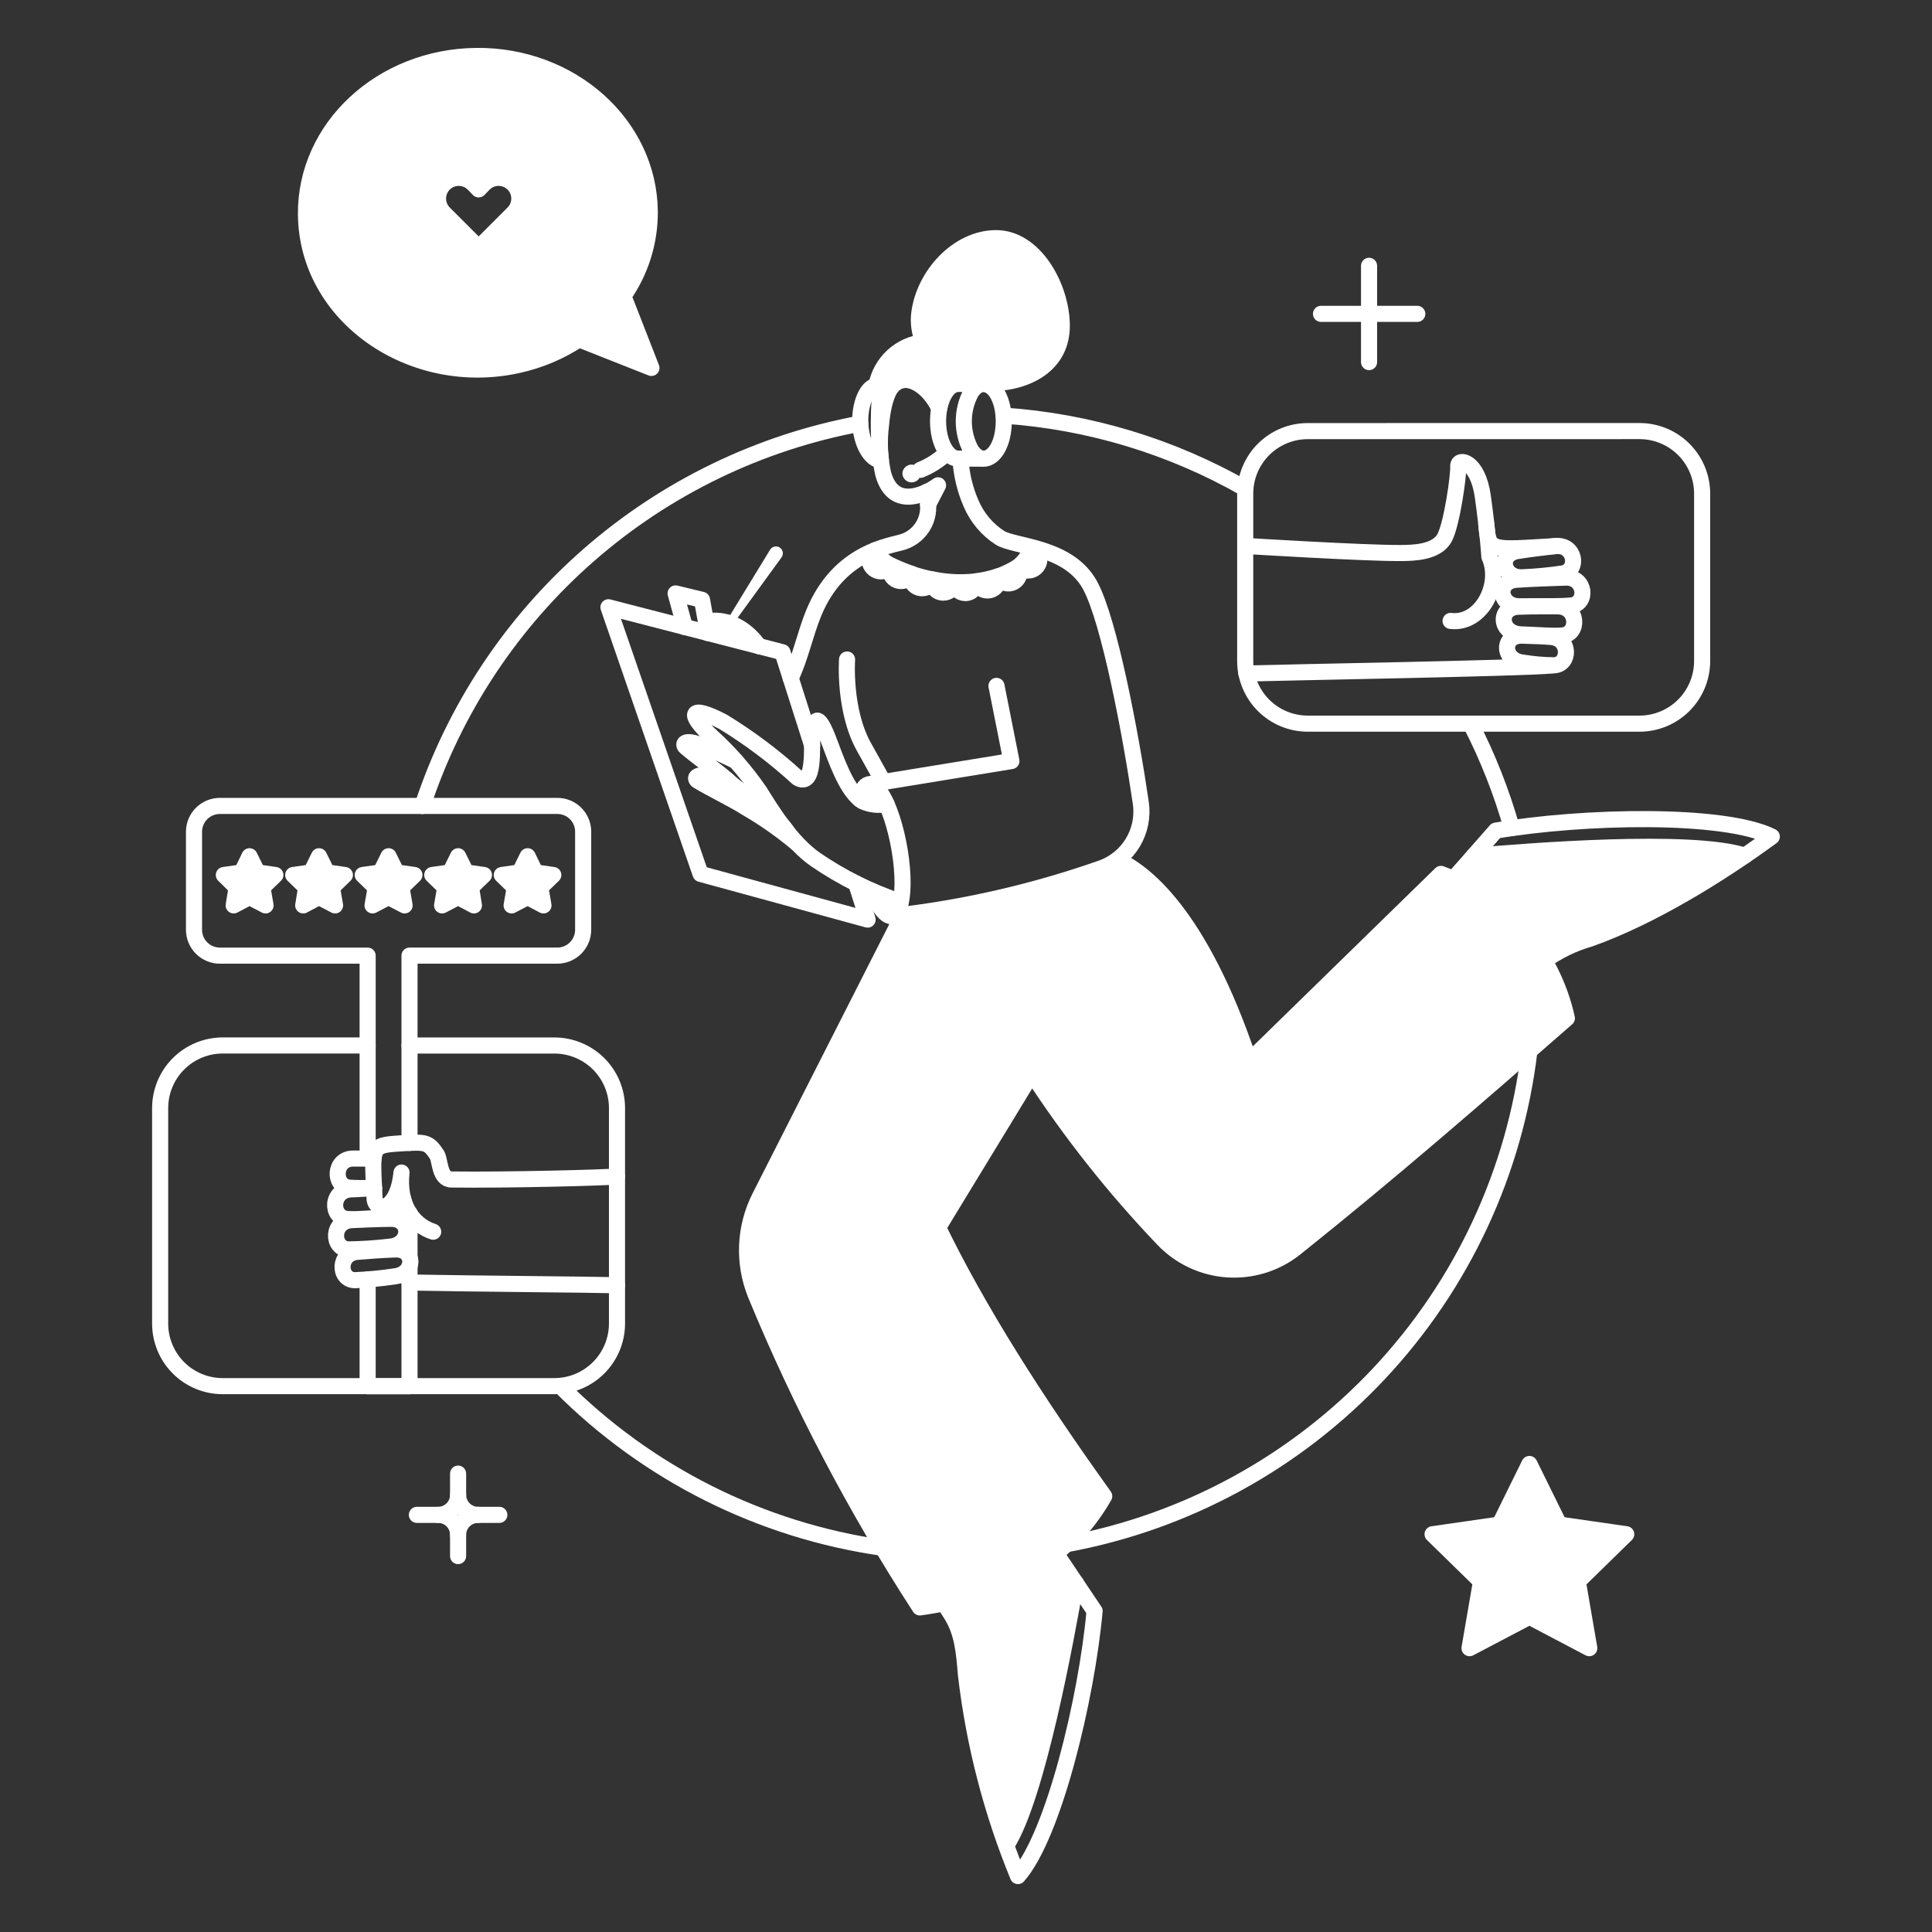 <svg width="240" height="240" viewBox="0 0 240 240" fill="none" xmlns="http://www.w3.org/2000/svg">
<rect x="0" y="0" width="240" height="240" fill="#333333" stroke="none"/>
<path d="M179 108.559L155.216 131.826C149.019 113.285 141.942 108.199 138.822 106.818C135.682 109.205 120.2 112.598 112.211 113.625L94.395 148.737C93.458 150.594 92.927 152.629 92.837 154.706C92.748 156.785 93.101 158.858 93.875 160.788C99.477 174.356 106.311 187.381 114.292 199.701C124.058 198.345 132.31 194.365 137.194 185.887C128.67 174.016 121.526 162.757 116.553 152.514L124.6 139.289L124.263 126.309C129.19 136.485 137.783 146.794 144.452 153.894C146.55 156.118 149.407 157.471 152.457 157.684C155.506 157.898 158.525 156.957 160.912 155.047C172.511 145.799 183.613 136.145 194.646 126.487C193.744 122.429 191.839 118.662 189.107 115.53C186.373 112.399 182.899 110.002 179 108.559Z" fill="white"/>
<path fill-rule="evenodd" clip-rule="evenodd" d="M80.922 45.705L71.924 42.147C69.633 43.666 67.08 44.75 64.395 45.343C51.259 48.282 38.128 39.377 38.009 26.644C37.903 15.882 47.366 7.069 59.169 6.95C70.948 6.838 80.594 15.452 80.718 26.243C80.75 30.011 79.603 33.695 77.44 36.78L80.922 45.705ZM62.923 22.31C63.236 22.44 63.519 22.629 63.758 22.868C63.997 23.107 64.187 23.391 64.317 23.703C64.446 24.016 64.513 24.351 64.513 24.689C64.513 25.027 64.446 25.361 64.317 25.674C64.187 25.986 63.997 26.27 63.758 26.509L59.462 30.782L55.166 26.509C54.684 26.026 54.413 25.371 54.413 24.689C54.413 24.006 54.684 23.351 55.166 22.868C55.649 22.386 56.304 22.115 56.986 22.115C57.669 22.115 58.324 22.386 58.807 22.868L59.462 23.524L60.118 22.868C60.357 22.629 60.641 22.44 60.953 22.31C61.265 22.181 61.6 22.114 61.938 22.114C62.276 22.114 62.611 22.181 62.923 22.31Z" fill="white"/>
<path d="M30.996 106.367L31.991 108.379L34.207 108.696L32.602 110.256L32.986 112.471L30.996 111.431L29.029 112.471L29.391 110.256L27.808 108.696L30.024 108.379L30.996 106.367Z" fill="white"/>
<path d="M39.633 106.367L40.628 108.379L42.844 108.696L41.239 110.256L41.623 112.471L39.633 111.431L37.666 112.471L38.028 110.256L36.423 108.696L38.639 108.379L39.633 106.367Z" fill="white"/>
<path d="M48.27 106.367L49.265 108.379L51.481 108.696L49.876 110.256L50.26 112.471L48.27 111.431L46.281 112.471L46.665 110.256L45.06 108.696L47.275 108.379L48.27 106.367Z" fill="white"/>
<path d="M56.907 106.367L57.902 108.379L60.118 108.696L58.513 110.256L58.874 112.471L56.907 111.431L54.918 112.471L55.302 110.256L53.697 108.696L55.913 108.379L56.907 106.367Z" fill="white"/>
<path d="M65.544 106.367L66.517 108.379L68.732 108.696L67.127 110.256L67.511 112.471L65.544 111.431L63.555 112.471L63.939 110.256L62.334 108.696L64.549 108.379L65.544 106.367Z" fill="white"/>
<path d="M202.017 190.588L193.697 189.39L189.989 181.861L186.281 189.39L177.96 190.588L183.974 196.467L182.55 204.742L189.989 200.831L197.427 204.742L196.003 196.467L202.017 190.588Z" fill="white"/>
<path d="M115.128 61.102C115.235 61.623 115.288 62.153 115.286 62.685L116.529 60.288C116.086 60.599 115.618 60.871 115.128 61.102Z" fill="white"/>
<path d="M111.895 112.041C111.285 115.071 109.611 113.918 108.345 110.707C109.5 111.225 110.685 111.67 111.895 112.041Z" fill="white"/>
<path d="M110.131 99.879C109.573 100.019 108.992 100.042 108.425 99.949C107.857 99.855 107.314 99.646 106.83 99.335C107.35 96.438 108.843 97.008 110.131 99.879Z" fill="white"/>
<path d="M95.661 68.292L89.308 78.692C89.254 78.773 89.235 78.872 89.254 78.967C89.274 79.062 89.33 79.146 89.411 79.199C89.492 79.253 89.59 79.272 89.685 79.254C89.78 79.234 89.864 79.179 89.918 79.098L97.085 69.241C97.154 69.148 97.202 69.042 97.229 68.929C97.255 68.816 97.258 68.7 97.238 68.586C97.217 68.472 97.174 68.363 97.111 68.266C97.048 68.169 96.966 68.087 96.869 68.022C96.773 67.958 96.665 67.914 96.551 67.893C96.437 67.872 96.32 67.874 96.208 67.899C96.095 67.924 95.988 67.972 95.894 68.039C95.8 68.107 95.721 68.193 95.661 68.292Z" fill="white"/>
<path d="M112.098 58.818C112.108 59.115 112.233 59.396 112.446 59.602C112.659 59.809 112.944 59.924 113.24 59.924C113.537 59.924 113.822 59.809 114.035 59.602C114.248 59.396 114.372 59.115 114.382 58.818C114.372 58.522 114.248 58.241 114.035 58.035C113.822 57.828 113.537 57.713 113.24 57.713C112.944 57.713 112.659 57.828 112.446 58.035C112.233 58.241 112.108 58.522 112.098 58.818Z" fill="white"/>
<path d="M128.196 133.339L124.578 139.263L124.239 126.285C125.436 128.703 126.756 131.058 128.196 133.339Z" fill="white"/>
<path d="M183.07 106.321L180.538 109.216C185.289 111.303 189.245 114.861 191.82 119.367C193.547 118.128 195.474 117.195 197.518 116.608C204.327 113.935 210.799 110.475 216.804 106.298C210.202 104.106 189.876 105.733 183.07 106.321Z" fill="white"/>
<path d="M131.204 192.985C127.14 196.148 122.367 198.274 117.297 199.18L118.113 200.469C119.582 202.752 119.763 205.262 119.988 207.975C120.825 215.245 122.501 222.393 124.986 229.276C128.83 223.445 132.47 203.388 133.646 196.65L131.204 192.985Z" fill="white"/>
<path d="M131.9 40.481C131.9 35.688 128.555 29.584 123.739 29.584C118.944 29.584 114.785 34.241 114.196 38.921C114.045 40.141 114.227 41.378 114.724 42.502C113.294 42.656 111.952 43.266 110.896 44.241C109.84 45.217 109.127 46.507 108.862 47.92L109.448 47.898C109.282 49.497 109.205 51.104 109.217 52.712C110.187 44.085 115.134 47.337 116.661 50.701C117.018 48.938 117.927 47.694 118.991 47.694H122.178C122.523 47.707 122.855 47.825 123.13 48.033C123.098 47.885 123.063 47.743 123.027 47.602C127.784 47.555 131.9 45.226 131.9 40.481Z" fill="white"/>
<path d="M131.9 40.481C131.9 35.688 128.555 29.584 123.739 29.584C118.944 29.584 114.785 34.241 114.196 38.921C114.045 40.141 114.227 41.378 114.724 42.502C113.294 42.656 111.952 43.266 110.896 44.241C109.84 45.217 109.127 46.507 108.862 47.92L109.448 47.898C109.282 49.497 109.205 51.104 109.217 52.712C110.187 44.085 115.134 47.337 116.661 50.701C117.018 48.938 117.927 47.694 118.991 47.694H122.178C122.523 47.707 122.855 47.825 123.13 48.033C123.098 47.885 123.063 47.743 123.027 47.602C127.784 47.555 131.9 45.226 131.9 40.481Z" stroke="white" stroke-width="2" stroke-linejoin="round"/>
<path d="M109.702 192.284C94.499 190.117 80.418 183.052 69.592 172.161" stroke="white" stroke-width="2" stroke-linecap="round" stroke-linejoin="round"/>
<path d="M189.989 130.536C188.201 145.559 181.65 159.615 171.296 170.645C160.941 181.675 147.327 189.1 132.446 191.832" stroke="white" stroke-width="2" stroke-linecap="round" stroke-linejoin="round"/>
<path d="M182.686 89.907C184.816 94.045 186.528 98.386 187.796 102.864" stroke="white" stroke-width="2" stroke-linecap="round" stroke-linejoin="round"/>
<path d="M50.871 141.977V118.711H69.23C70.082 118.711 70.899 118.372 71.502 117.77C72.104 117.167 72.443 116.35 72.443 115.498V103.315C72.443 102.893 72.36 102.476 72.198 102.087C72.036 101.698 71.8 101.345 71.501 101.047C71.203 100.75 70.848 100.515 70.459 100.355C70.069 100.195 69.651 100.113 69.23 100.115H27.311C26.888 100.115 26.47 100.199 26.079 100.361C25.689 100.524 25.335 100.761 25.036 101.061C24.738 101.36 24.502 101.716 24.341 102.107C24.181 102.498 24.099 102.917 24.1 103.34V115.5C24.1 116.352 24.439 117.17 25.041 117.772C25.644 118.375 26.461 118.713 27.313 118.713H45.67V143.919" stroke="white" stroke-width="2" stroke-linecap="round" stroke-linejoin="round"/>
<path d="M50.871 156.176V150.704" stroke="white" stroke-width="2" stroke-linecap="round" stroke-linejoin="round"/>
<path d="M45.67 158.946V172.206H50.871V157.284" stroke="white" stroke-width="2" stroke-linecap="round" stroke-linejoin="round"/>
<path d="M50.871 129.877H68.868C70.931 129.877 72.909 130.697 74.368 132.154C75.827 133.613 76.646 135.592 76.646 137.655V164.402C76.647 166.467 75.828 168.446 74.369 169.907C72.911 171.367 70.932 172.19 68.868 172.192H27.673C26.652 172.193 25.641 171.993 24.697 171.603C23.754 171.214 22.896 170.641 22.174 169.92C21.452 169.199 20.879 168.342 20.488 167.4C20.096 166.456 19.895 165.446 19.895 164.425V137.65C19.895 135.588 20.715 133.609 22.173 132.15C23.632 130.692 25.61 129.872 27.673 129.872H45.67" stroke="white" stroke-width="2" stroke-linecap="round" stroke-linejoin="round"/>
<path d="M48.406 154.867C51.096 154.655 51.164 151.381 48.564 151.407C46.62 151.428 45.263 151.499 43.726 151.566C41.148 151.685 41.172 155.115 43.296 155.206C45.004 155.181 46.71 155.067 48.406 154.867Z" stroke="white" stroke-width="2" stroke-linecap="round" stroke-linejoin="round"/>
<path d="M46.401 143.944C45.471 143.921 44.777 143.921 43.902 143.921C41.438 143.898 41.347 147.335 43.382 147.539C44.406 147.606 45.434 147.606 46.458 147.539" stroke="white" stroke-width="2" stroke-linecap="round" stroke-linejoin="round"/>
<path d="M49.017 158.556C51.616 158.272 51.617 155.119 49.107 155.209C47.23 155.277 45.919 155.393 44.427 155.503C41.94 155.688 42.03 159.001 44.088 159.031C45.738 158.959 47.383 158.801 49.017 158.556Z" stroke="white" stroke-width="2" stroke-linecap="round" stroke-linejoin="round"/>
<path d="M46.467 147.608C45.488 147.632 44.64 147.721 43.681 147.742C41.063 147.81 41.014 151.297 43.183 151.431C44.492 151.511 45.874 151.341 48.384 151.205C48.758 151.216 49.126 151.104 49.432 150.888C49.738 150.671 49.965 150.362 50.08 150.005C50.195 149.648 50.191 149.263 50.068 148.909C49.946 148.555 49.712 148.249 49.401 148.04" stroke="white" stroke-width="2" stroke-linecap="round" stroke-linejoin="round"/>
<path d="M76.646 146.137C75.357 146.295 62.764 146.613 56.071 146.521C54.556 146.5 54.687 144.083 54.286 143.469C53.215 141.828 52.884 141.838 49.673 142.041C45.898 142.279 46.245 142.448 46.531 148.915C46.601 150.497 49.357 150.678 49.877 145.659C49.447 149.525 51.211 152.17 53.811 153.007" stroke="white" stroke-width="2" stroke-linecap="round" stroke-linejoin="round"/>
<path d="M76.646 159.658C73.39 159.567 59.372 159.477 50.871 159.318" stroke="white" stroke-width="2" stroke-linecap="round" stroke-linejoin="round"/>
<path d="M30.997 106.367L31.991 108.379L34.207 108.696L32.602 110.256L32.986 112.471L30.997 111.431L29.029 112.471L29.391 110.256L27.809 108.696L30.024 108.379L30.997 106.367Z" stroke="white" stroke-width="2" stroke-linecap="round" stroke-linejoin="round"/>
<path d="M39.633 106.367L40.628 108.379L42.844 108.696L41.239 110.256L41.623 112.471L39.633 111.431L37.666 112.471L38.028 110.256L36.423 108.696L38.639 108.379L39.633 106.367Z" stroke="white" stroke-width="2" stroke-linecap="round" stroke-linejoin="round"/>
<path d="M48.27 106.367L49.265 108.379L51.481 108.696L49.876 110.256L50.26 112.471L48.27 111.431L46.281 112.471L46.665 110.256L45.06 108.696L47.276 108.379L48.27 106.367Z" stroke="white" stroke-width="2" stroke-linecap="round" stroke-linejoin="round"/>
<path d="M56.908 106.367L57.903 108.379L60.118 108.696L58.513 110.256L58.875 112.471L56.908 111.431L54.918 112.471L55.302 110.256L53.697 108.696L55.913 108.379L56.908 106.367Z" stroke="white" stroke-width="2" stroke-linecap="round" stroke-linejoin="round"/>
<path d="M65.545 106.367L66.517 108.379L68.733 108.696L67.127 110.256L67.512 112.471L65.545 111.431L63.555 112.471L63.939 110.256L62.334 108.696L64.55 108.379L65.545 106.367Z" stroke="white" stroke-width="2" stroke-linecap="round" stroke-linejoin="round"/>
<path d="M188.949 78.805C186.258 78.711 186.032 75.459 188.632 75.369C190.577 75.301 191.933 75.323 193.493 75.323C196.071 75.323 196.205 78.774 194.081 78.941C192.792 79.045 191.436 78.892 188.949 78.805Z" stroke="white" stroke-width="2" stroke-linecap="round" stroke-linejoin="round"/>
<path d="M189.175 82.31C186.576 82.026 186.575 78.873 189.084 78.964C190.961 79.032 191.187 79.011 192.654 79.122C195.141 79.308 195.051 82.618 192.993 82.649C191.714 82.629 190.437 82.515 189.175 82.31Z" stroke="white" stroke-width="2" stroke-linecap="round" stroke-linejoin="round"/>
<path d="M180.199 77.133C183.952 77.609 186.597 72.656 185.015 69.151C185.015 69.151 184.834 66.189 184.201 61.667C183.568 57.145 181.08 56.829 181.148 57.914C181.216 58.999 180.38 64.99 179.475 66.755C178.503 68.653 175.541 68.691 173.958 68.699C169.391 68.722 154.695 67.817 154.695 67.817" stroke="white" stroke-width="2" stroke-linecap="round" stroke-linejoin="round"/>
<path d="M154.83 83.667C159.375 83.531 189.356 83.011 192.679 82.672" stroke="white" stroke-width="2" stroke-linecap="round" stroke-linejoin="round"/>
<path d="M189.243 71.706C186.642 71.928 186.03 68.839 188.519 68.45C190.374 68.16 191.685 68.018 193.177 67.84C195.664 67.542 196.202 70.798 194.172 71.231C192.538 71.474 190.893 71.632 189.243 71.706Z" stroke="white" stroke-width="2" stroke-linecap="round" stroke-linejoin="round"/>
<path d="M188.813 75.323C186.195 75.347 185.828 72.204 188.361 72.022C190.237 71.887 193.002 71.8 194.488 71.751C196.975 71.668 197.27 74.974 195.212 75.21C193.969 75.353 191.21 75.301 188.813 75.323Z" stroke="white" stroke-width="2" stroke-linecap="round" stroke-linejoin="round"/>
<path d="M184.63 65.104C184.924 68.563 185.082 68.317 193.177 67.841" stroke="white" stroke-width="2" stroke-linecap="round" stroke-linejoin="round"/>
<path d="M203.668 53.55C205.73 53.55 207.709 54.37 209.168 55.828C210.626 57.287 211.446 59.265 211.446 61.328V82.107C211.447 84.171 210.627 86.15 209.169 87.611C207.71 89.071 205.731 89.893 203.668 89.895H162.472C161.451 89.897 160.44 89.697 159.495 89.308C158.551 88.918 157.693 88.347 156.97 87.626C156.246 86.904 155.673 86.048 155.28 85.105C154.887 84.162 154.685 83.151 154.684 82.129V61.333C154.683 60.312 154.883 59.301 155.272 58.358C155.662 57.414 156.233 56.557 156.954 55.834C157.675 55.112 158.532 54.539 159.475 54.148C160.418 53.757 161.429 53.555 162.45 53.555L203.668 53.55Z" stroke="white" stroke-width="2" stroke-linecap="round" stroke-linejoin="round"/>
<path d="M115.128 61.102C115.621 60.878 116.09 60.605 116.529 60.288L115.286 62.685" stroke="white" stroke-width="2" stroke-linecap="round" stroke-linejoin="round"/>
<path d="M119.31 56.964C119.413 58.899 119.865 60.798 120.644 62.572C121.389 64.317 122.642 65.798 124.239 66.822C126.113 67.956 132.764 67.861 135.408 72.701C137.806 77.086 140.494 91.377 141.715 99.743C141.963 101.442 141.616 103.175 140.735 104.649C139.853 106.123 138.49 107.248 136.877 107.834C128.439 110.805 119.691 112.807 110.801 113.801" stroke="white" stroke-width="2" stroke-linecap="round" stroke-linejoin="round"/>
<path d="M116.668 50.701C115.109 47.264 110.233 43.533 109.434 52.872C109.187 54.856 109.279 56.868 109.705 58.822C110.699 62.485 113.459 61.897 115.132 61.105C115.239 61.626 115.292 62.157 115.29 62.688C115.368 63.69 115.108 64.69 114.55 65.526C113.993 66.362 113.17 66.987 112.215 67.3C110.72 67.816 104.242 68.404 101.068 76.186C100.025 78.74 99.395 81.816 98.219 84.235" stroke="white" stroke-width="2" stroke-linecap="round" stroke-linejoin="round"/>
<path d="M123.787 85.204L125.641 94.542L107.938 97.436" stroke="white" stroke-width="2" stroke-linecap="round" stroke-linejoin="round"/>
<path d="M110.131 99.879C109.126 100.09 108.079 99.971 107.147 99.539C105.564 98.522 104.41 95.942 103.167 92.53C101.382 87.665 101.133 89.726 100.929 91.578C100.745 92.499 101.329 97.902 99.098 96.643C96.233 94.019 93.121 91.679 89.805 89.655C85.569 87.455 85.307 88.658 88.539 91.622C89.532 92.528 90.475 93.486 91.365 94.493C92.448 95.71 93.452 96.994 94.372 98.337C95.741 100.536 98.261 104.689 101.336 106.793C104.593 109.026 108.148 110.791 111.895 112.038" stroke="white" stroke-width="2" stroke-linecap="round" stroke-linejoin="round"/>
<path d="M97.899 103.518C96.543 101.212 92.447 98.818 90.488 97.033C89.152 95.814 86.617 94.058 85.152 92.782C84.789 92.467 84.926 91.606 87.707 92.828C88.325 93.101 90.45 94.048 91.406 94.541" stroke="white" stroke-width="2" stroke-linecap="round" stroke-linejoin="round"/>
<path d="M90.326 96.888C89.837 96.754 89.417 96.65 89.195 96.6C86.255 95.853 86.254 96.736 86.662 96.984C88.309 97.984 91.121 99.327 92.631 100.308C94.848 101.587 96.951 103.054 98.917 104.694" stroke="white" stroke-width="2" stroke-linecap="round" stroke-linejoin="round"/>
<path d="M106.834 99.313C107.255 97.002 108.304 96.922 109.366 98.48C111.461 101.539 112.936 109.83 111.627 112.972C110.882 114.765 109.457 113.532 108.345 110.711" stroke="white" stroke-width="2" stroke-linecap="round" stroke-linejoin="round"/>
<path d="M106.355 109.758L107.78 114.234L87.024 108.56L75.583 75.436L97.198 81.021L100.884 92.597" stroke="white" stroke-width="2" stroke-linecap="round" stroke-linejoin="round"/>
<path d="M85.08 77.901L83.927 73.718L87.205 74.51L87.951 78.647" stroke="white" stroke-width="2" stroke-linecap="round" stroke-linejoin="round"/>
<path d="M117.638 56.241C116.683 57.153 115.563 57.875 114.337 58.366" stroke="white" stroke-width="2" stroke-linecap="round" stroke-linejoin="round"/>
<path d="M105.225 81.926C105.225 81.926 104.776 88.198 107.305 92.755L109.747 97.141" stroke="white" stroke-width="2" stroke-linecap="round" stroke-linejoin="round"/>
<path d="M112.175 113.651L94.372 148.715C93.434 150.571 92.903 152.606 92.813 154.684C92.724 156.763 93.078 158.836 93.852 160.766C99.447 174.337 106.282 187.364 114.269 199.679C124.035 198.322 132.288 194.343 137.172 185.864C128.648 173.994 121.503 162.734 116.53 152.492L128.192 133.341C132.962 140.681 138.405 147.562 144.449 153.894C146.547 156.116 149.404 157.47 152.454 157.683C155.502 157.897 158.522 156.955 160.909 155.047C172.503 145.793 183.609 136.145 194.643 126.487C193.746 122.428 191.843 118.659 189.11 115.526C186.377 112.394 182.901 109.998 179 108.559L155.187 131.808C148.999 113.282 141.92 108.198 138.8 106.818" stroke="white" stroke-width="2" stroke-linecap="round" stroke-linejoin="round"/>
<path d="M124.578 139.263L124.261 126.285C125.442 128.708 126.755 131.063 128.196 133.339" stroke="white" stroke-width="2" stroke-linecap="round" stroke-linejoin="round"/>
<path d="M183.07 106.321C189.853 105.735 210.045 104.118 216.747 106.296" stroke="white" stroke-width="2" stroke-linecap="round" stroke-linejoin="round"/>
<path d="M180.515 109.216L185.828 103.179C196.636 101.348 214.114 100.963 220.1 103.925C213.541 108.72 205.106 113.912 197.513 116.608C195.47 117.195 193.543 118.128 191.815 119.367" stroke="white" stroke-width="2" stroke-linecap="round" stroke-linejoin="round"/>
<path d="M131.158 192.962L135.973 200.13C134.979 211.05 130.864 228.053 126.453 233.05C123.162 225.027 120.987 216.59 119.987 207.975C119.764 205.262 119.581 202.753 118.112 200.469L117.279 199.16" stroke="white" stroke-width="2" stroke-linecap="round" stroke-linejoin="round"/>
<path d="M87.702 77.223C87.702 77.223 91.32 76.183 94.282 80.275" stroke="white" stroke-width="2" stroke-linecap="round" stroke-linejoin="round"/>
<path d="M108.685 68.36C108.428 68.523 108.231 68.765 108.122 69.048C108.014 69.332 107.998 69.643 108.079 69.936C108.16 70.229 108.333 70.488 108.572 70.676C108.811 70.863 109.104 70.969 109.408 70.978C109.66 70.977 109.907 70.906 110.122 70.775C110.338 70.644 110.513 70.456 110.629 70.232C109.812 69.811 109.136 69.16 108.685 68.36Z" stroke="white" stroke-width="2" stroke-linecap="round" stroke-linejoin="round"/>
<path d="M110.561 70.802C110.56 71.126 110.673 71.439 110.88 71.688C111.088 71.936 111.376 72.104 111.695 72.161C112.014 72.218 112.342 72.16 112.623 71.999C112.903 71.837 113.118 71.582 113.229 71.278C112.357 70.982 111.504 70.635 110.674 70.238C110.594 70.415 110.555 70.608 110.561 70.802Z" stroke="white" stroke-width="2" stroke-linecap="round" stroke-linejoin="round"/>
<path d="M113.161 71.686C113.16 72.026 113.285 72.356 113.511 72.61C113.737 72.865 114.05 73.028 114.388 73.067C114.727 73.106 115.068 73.019 115.346 72.823C115.625 72.626 115.821 72.334 115.898 72.002C114.994 71.827 114.103 71.593 113.23 71.301C113.183 71.424 113.16 71.554 113.161 71.686Z" stroke="white" stroke-width="2" stroke-linecap="round" stroke-linejoin="round"/>
<path d="M115.807 72.204C115.794 72.565 115.924 72.917 116.17 73.183C116.416 73.448 116.757 73.606 117.119 73.621C117.48 73.636 117.833 73.507 118.1 73.263C118.367 73.018 118.527 72.678 118.544 72.317C117.632 72.272 116.726 72.159 115.832 71.978C115.835 72.043 115.807 72.136 115.807 72.204Z" stroke="white" stroke-width="2" stroke-linecap="round" stroke-linejoin="round"/>
<path d="M118.565 72.317C118.565 72.672 118.705 73.014 118.954 73.268C119.204 73.522 119.543 73.667 119.899 73.673C120.084 73.675 120.268 73.638 120.439 73.564C120.609 73.491 120.762 73.382 120.888 73.246C121.013 73.11 121.109 72.948 121.169 72.773C121.228 72.597 121.249 72.411 121.233 72.226C120.347 72.324 119.455 72.354 118.565 72.317Z" stroke="white" stroke-width="2" stroke-linecap="round" stroke-linejoin="round"/>
<path d="M122.656 73.352C122.87 73.351 123.081 73.301 123.273 73.206C123.464 73.11 123.631 72.971 123.76 72.8C123.889 72.63 123.977 72.432 124.018 72.221C124.057 72.011 124.047 71.794 123.99 71.588C123.117 71.885 122.215 72.089 121.3 72.199C121.353 72.52 121.52 72.812 121.767 73.023C122.016 73.234 122.33 73.35 122.656 73.352Z" stroke="white" stroke-width="2" stroke-linecap="round" stroke-linejoin="round"/>
<path d="M125.256 72.475C125.498 72.475 125.735 72.412 125.943 72.292C126.152 72.172 126.326 71.999 126.447 71.791C126.569 71.583 126.633 71.346 126.634 71.105C126.636 70.864 126.574 70.627 126.455 70.418C125.669 70.903 124.836 71.304 123.968 71.616C124.076 71.869 124.256 72.085 124.484 72.237C124.712 72.39 124.981 72.472 125.256 72.475Z" stroke="white" stroke-width="2" stroke-linecap="round" stroke-linejoin="round"/>
<path d="M128.128 68.134C128.447 68.231 128.719 68.439 128.898 68.72C129.076 69.001 129.149 69.337 129.102 69.666C129.057 69.996 128.894 70.298 128.645 70.519C128.395 70.74 128.077 70.865 127.743 70.871C127.509 70.89 127.273 70.86 127.051 70.782C126.828 70.704 126.626 70.58 126.455 70.419C127.209 69.822 127.787 69.033 128.128 68.134Z" stroke="white" stroke-width="2" stroke-linecap="round" stroke-linejoin="round"/>
<path d="M170.069 33.02V44.981" stroke="white" stroke-width="2" stroke-linecap="round" stroke-linejoin="round"/>
<path d="M176.061 38.989H164.1" stroke="white" stroke-width="2" stroke-linecap="round" stroke-linejoin="round"/>
<path d="M120.621 55.902C122.238 58.382 124.691 56.309 124.691 52.332C124.691 48.375 122.223 46.284 120.621 48.762C120.033 49.86 119.726 51.086 119.726 52.332C119.726 53.577 120.033 54.804 120.621 55.902Z" stroke="white" stroke-width="2" stroke-linecap="round" stroke-linejoin="round"/>
<path d="M122.204 47.671H119.017C117.633 47.671 116.526 49.763 116.53 52.329C116.534 54.895 117.638 56.97 119.017 56.97H122.003" stroke="white" stroke-width="2" stroke-linecap="round" stroke-linejoin="round"/>
<path d="M108.843 47.943C107.757 47.988 106.74 50.136 106.874 52.691C107.011 55.133 108.142 57.094 109.429 57.191C109.07 54.11 109.085 50.997 109.473 47.92L108.843 47.943Z" stroke="white" stroke-width="2" stroke-linecap="round" stroke-linejoin="round"/>
<path d="M109.227 47.785C109.451 46.505 110.136 45.352 111.153 44.544C112.169 43.736 113.447 43.328 114.744 43.398C116.051 43.358 117.333 43.757 118.387 44.532C119.44 45.306 120.202 46.412 120.553 47.672" stroke="white" stroke-width="2" stroke-linecap="round" stroke-linejoin="round"/>
<path d="M63.758 22.846C63.519 22.607 63.236 22.417 62.923 22.287C62.611 22.158 62.276 22.091 61.938 22.091C61.6 22.091 61.266 22.158 60.953 22.287C60.641 22.417 60.357 22.607 60.118 22.846L59.462 23.524L58.807 22.846C58.324 22.363 57.669 22.092 56.987 22.092C56.304 22.092 55.649 22.363 55.167 22.846C54.684 23.328 54.413 23.983 54.413 24.666C54.413 25.349 54.684 26.003 55.167 26.486L59.462 30.782L63.758 26.486C63.998 26.247 64.187 25.963 64.317 25.651C64.446 25.339 64.513 25.004 64.513 24.666C64.513 24.328 64.446 23.993 64.317 23.681C64.187 23.368 63.998 23.085 63.758 22.846Z" stroke="white" stroke-width="2" stroke-linecap="round" stroke-linejoin="round"/>
<path d="M71.924 42.146L80.922 45.705L77.44 36.779C79.603 33.695 80.75 30.011 80.718 26.243C80.594 15.452 70.948 6.838 59.169 6.95C47.366 7.069 37.903 15.882 38.009 26.644C38.128 39.377 51.259 48.282 64.395 45.343C67.08 44.75 69.633 43.666 71.924 42.146Z" stroke="white" stroke-width="2" stroke-linecap="round" stroke-linejoin="round"/>
<path d="M202.017 190.588L193.697 189.39L189.989 181.861L186.281 189.39L177.96 190.588L183.974 196.467L182.55 204.742L189.989 200.831L197.427 204.742L196.003 196.467L202.017 190.588Z" stroke="white" stroke-width="2" stroke-linecap="round" stroke-linejoin="round"/>
<path d="M124.691 51.628C135.248 52.349 145.505 55.449 154.695 60.695" stroke="white" stroke-width="2" stroke-linecap="round" stroke-linejoin="round"/>
<path d="M52.476 100.127C56.45 88.061 63.595 77.285 73.162 68.927C82.73 60.57 94.368 54.939 106.859 52.623" stroke="white" stroke-width="2" stroke-linecap="round" stroke-linejoin="round"/>
<path d="M186.643 113.104L173.755 125.155" stroke="white" stroke-width="2" stroke-linecap="round" stroke-linejoin="round"/>
<path d="M129.778 193.844L120.192 179.012" stroke="white" stroke-width="2" stroke-linecap="round" stroke-linejoin="round"/>
<path d="M130.886 113.624C132.627 114.89 134.607 115.787 136.707 116.262C138.806 116.736 140.98 116.777 143.096 116.382" stroke="white" stroke-width="2" stroke-linecap="round" stroke-linejoin="round"/>
<path d="M56.907 183.059V185.691" stroke="white" stroke-width="2" stroke-linecap="round" stroke-linejoin="round"/>
<path d="M62.028 188.181H59.396" stroke="white" stroke-width="2" stroke-linecap="round" stroke-linejoin="round"/>
<path d="M56.907 193.301V190.669" stroke="white" stroke-width="2" stroke-linecap="round" stroke-linejoin="round"/>
<path d="M51.786 188.181H54.419" stroke="white" stroke-width="2" stroke-linecap="round" stroke-linejoin="round"/>
<path d="M59.396 188.181C59.069 188.181 58.745 188.117 58.443 187.992C58.141 187.867 57.866 187.683 57.635 187.453C57.404 187.221 57.221 186.947 57.096 186.645C56.971 186.342 56.907 186.019 56.907 185.691C56.908 186.019 56.844 186.342 56.719 186.645C56.595 186.947 56.411 187.222 56.18 187.453C55.949 187.683 55.674 187.868 55.372 187.993C55.07 188.118 54.746 188.181 54.419 188.181C54.746 188.181 55.07 188.244 55.372 188.369C55.674 188.494 55.949 188.677 56.18 188.909C56.411 189.14 56.594 189.414 56.719 189.716C56.844 190.018 56.908 190.342 56.907 190.669C56.907 190.342 56.971 190.018 57.096 189.716C57.221 189.415 57.404 189.14 57.636 188.909C57.867 188.678 58.141 188.495 58.443 188.37C58.745 188.245 59.069 188.181 59.396 188.181Z" stroke="white" stroke-width="2" stroke-linecap="round" stroke-linejoin="round"/>
<path d="M133.645 196.647C132.474 203.36 128.856 223.29 125.029 229.208" stroke="white" stroke-width="2" stroke-linecap="round" stroke-linejoin="round"/>
</svg>
